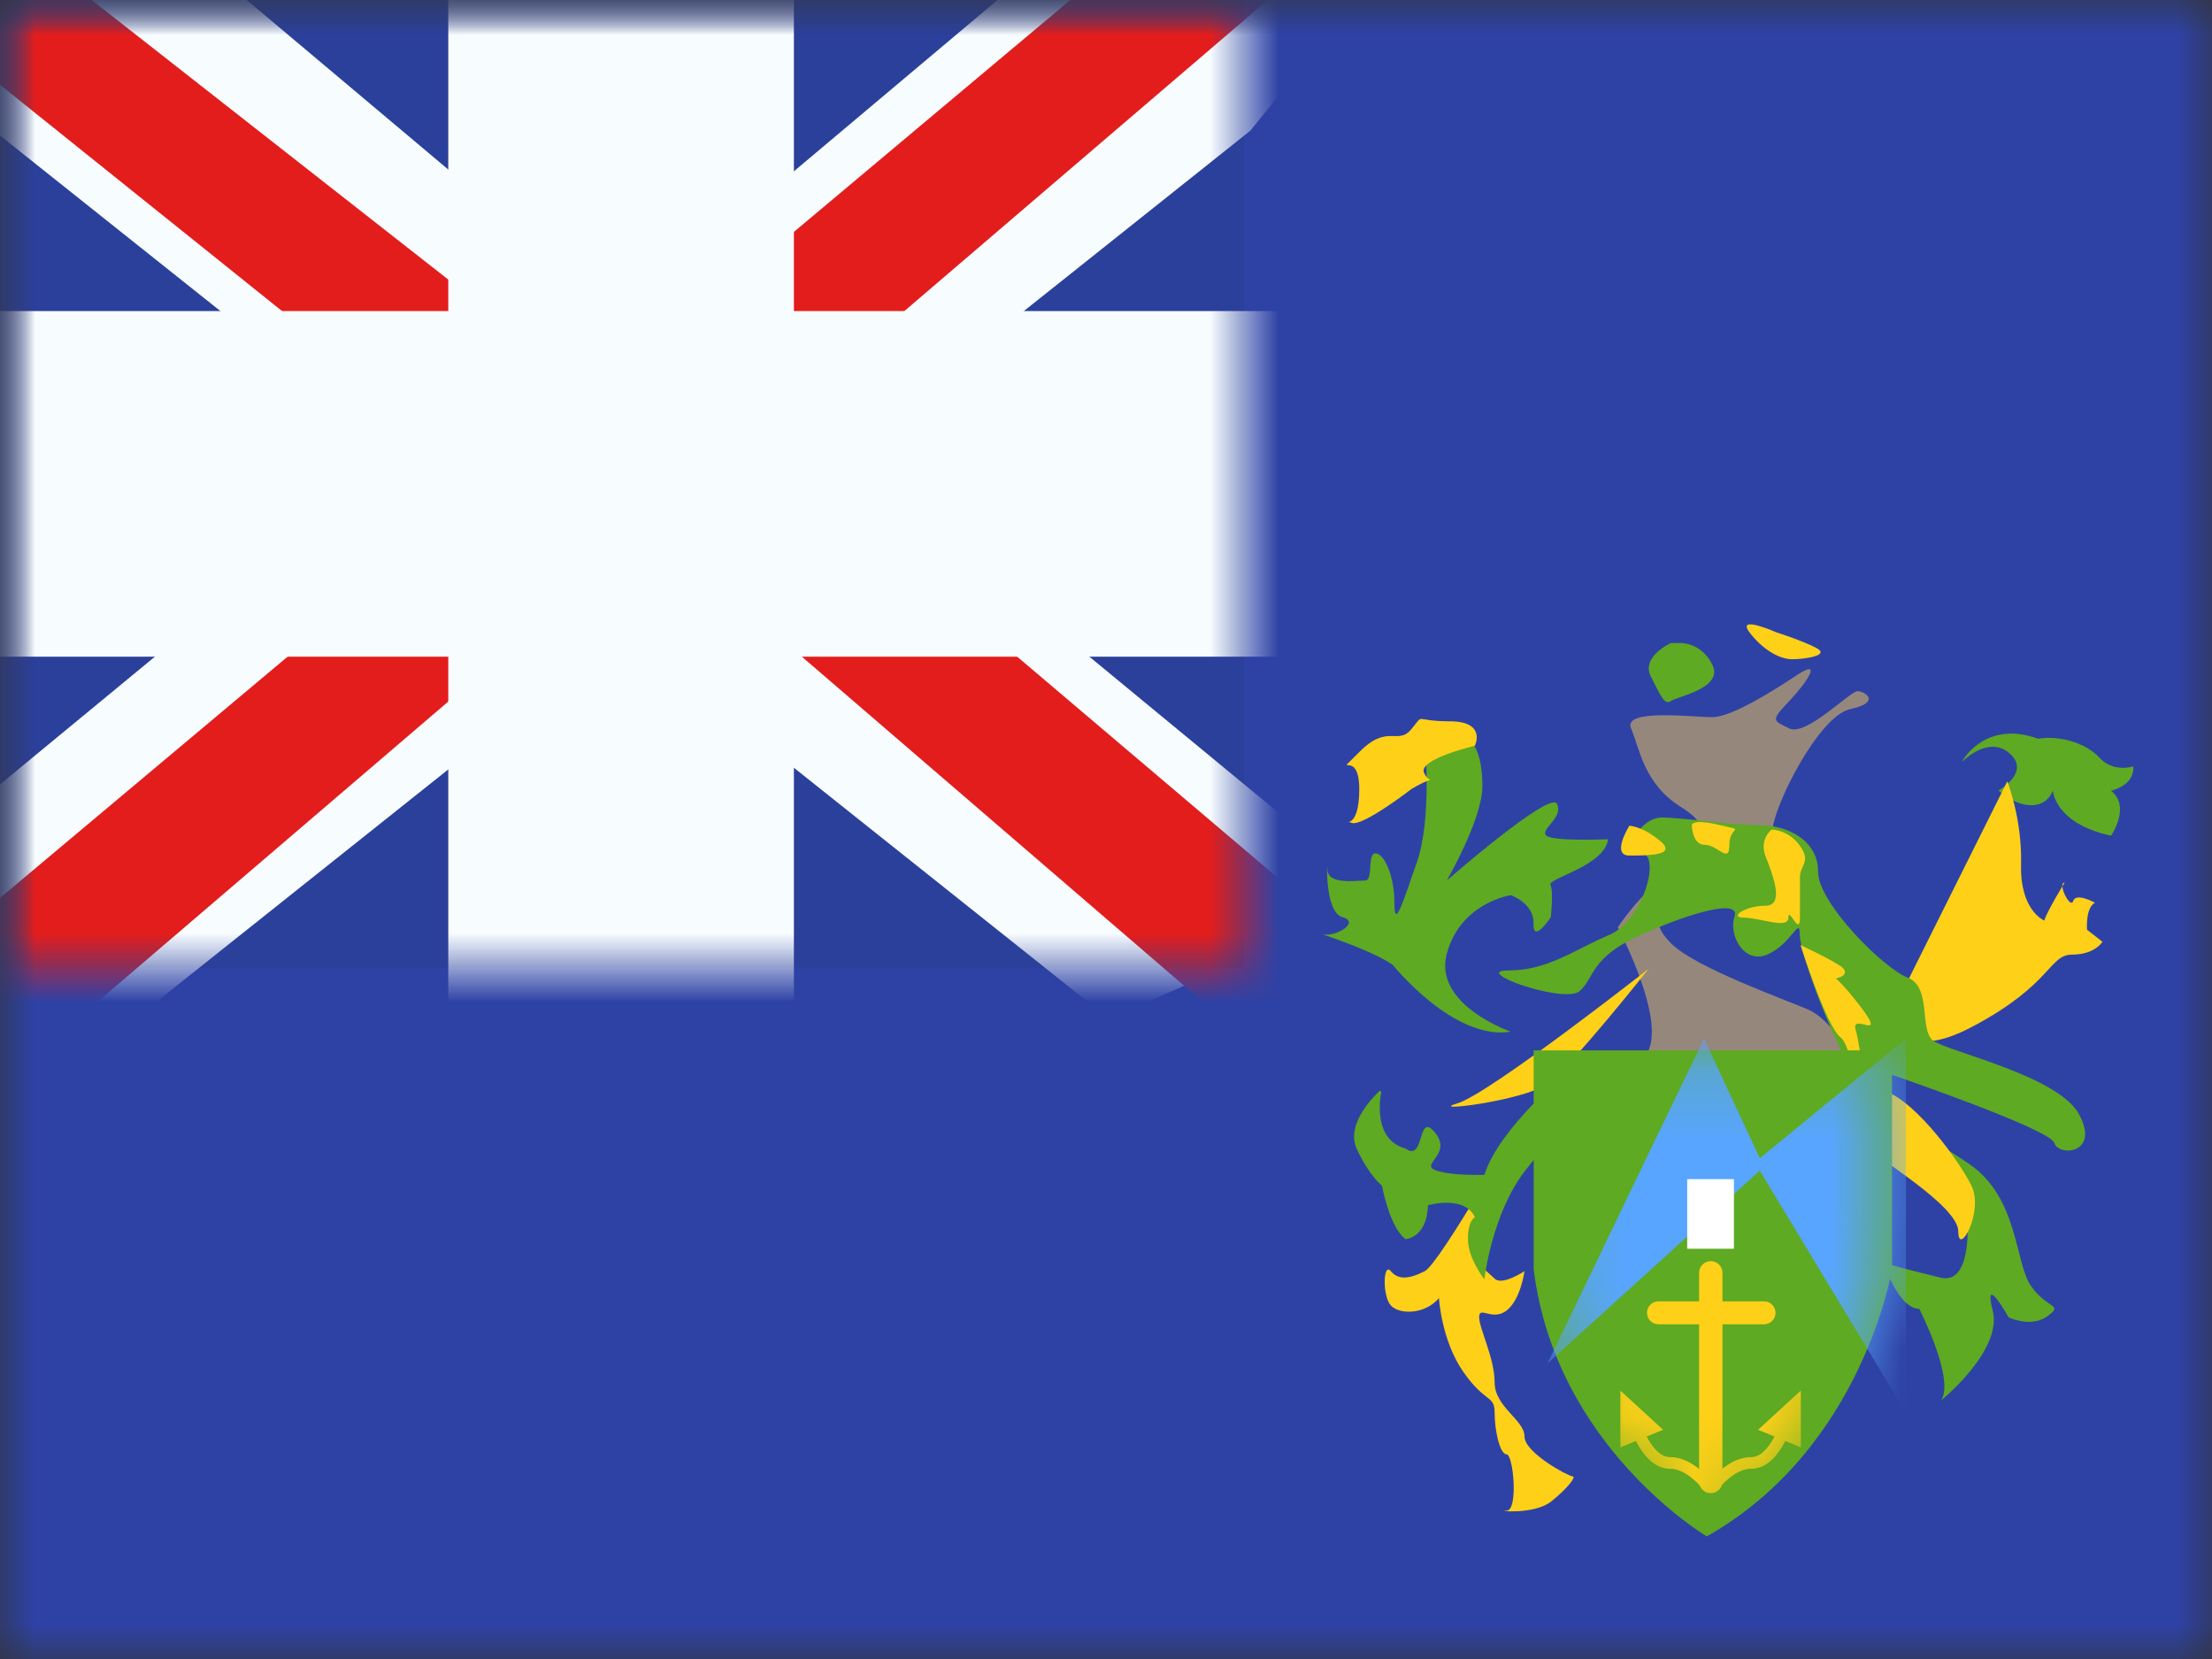<svg width="32" height="24" viewBox="0 0 32 24" fill="none" xmlns="http://www.w3.org/2000/svg">
<rect x="0" y="0" width="32" height="24" fill="#333333" stroke="none"/>
<mask id="mask0_1957_20332" style="mask-type:luminance" maskUnits="userSpaceOnUse" x="0" y="0" width="32" height="24">
<rect width="32" height="24" fill="white"/>
</mask>
<g mask="url(#mask0_1957_20332)">
<path fill-rule="evenodd" clip-rule="evenodd" d="M0 0V24H32V0H0Z" fill="#2E42A5"/>
<mask id="mask1_1957_20332" style="mask-type:luminance" maskUnits="userSpaceOnUse" x="0" y="0" width="32" height="24">
<path fill-rule="evenodd" clip-rule="evenodd" d="M0 0V24H32V0H0Z" fill="white"/>
</mask>
<g mask="url(#mask1_1957_20332)">
<rect width="18" height="14" fill="#2B409A"/>
<mask id="mask2_1957_20332" style="mask-type:luminance" maskUnits="userSpaceOnUse" x="0" y="0" width="18" height="14">
<rect width="18" height="14" fill="white"/>
</mask>
<g mask="url(#mask2_1957_20332)">
<path d="M-2.004 13L1.957 14.737L18.09 1.889L20.179 -0.693L15.944 -1.273L9.363 4.263L4.067 7.994L-2.004 13Z" fill="#F7FCFF"/>
<path d="M-1.462 14.217L0.556 15.225L19.429 -0.933H16.596L-1.462 14.217Z" fill="#E31D1C"/>
<path d="M20.004 13L16.043 14.737L-0.09 1.889L-2.179 -0.693L2.056 -1.273L8.637 4.263L13.933 7.994L20.004 13Z" fill="#F7FCFF"/>
<path d="M19.869 13.873L17.851 14.881L9.815 7.963L7.432 7.19L-2.38 -0.684H0.453L10.26 7.004L12.865 7.93L19.869 13.873Z" fill="#E31D1C"/>
<mask id="path-10-outside-1_1957_20332" maskUnits="userSpaceOnUse" x="-2" y="-2" width="22" height="18" fill="black">
<rect fill="white" x="-2" y="-2" width="22" height="18"/>
<path fill-rule="evenodd" clip-rule="evenodd" d="M9.985 0H7.985V6H0V8H7.985V14H9.985V8H18V6H9.985V0Z"/>
</mask>
<path fill-rule="evenodd" clip-rule="evenodd" d="M9.985 0H7.985V6H0V8H7.985V14H9.985V8H18V6H9.985V0Z" fill="#E31D1C"/>
<path d="M7.985 0V-1.5H6.485V0H7.985ZM9.985 0H11.485V-1.5H9.985V0ZM7.985 6V7.5H9.485V6H7.985ZM0 6V4.5H-1.5V6H0ZM0 8H-1.5V9.5H0V8ZM7.985 8H9.485V6.5H7.985V8ZM7.985 14H6.485V15.5H7.985V14ZM9.985 14V15.5H11.485V14H9.985ZM9.985 8V6.5H8.485V8H9.985ZM18 8V9.5H19.5V8H18ZM18 6H19.5V4.5H18V6ZM9.985 6H8.485V7.5H9.985V6ZM7.985 1.5H9.985V-1.5H7.985V1.5ZM9.485 6V0H6.485V6H9.485ZM0 7.5H7.985V4.5H0V7.5ZM1.5 8V6H-1.5V8H1.5ZM7.985 6.5H0V9.5H7.985V6.5ZM9.485 14V8H6.485V14H9.485ZM9.985 12.5H7.985V15.5H9.985V12.5ZM8.485 8V14H11.485V8H8.485ZM18 6.5H9.985V9.5H18V6.5ZM16.5 6V8H19.5V6H16.5ZM9.985 7.5H18V4.5H9.985V7.5ZM8.485 0V6H11.485V0H8.485Z" fill="#F7FCFF" mask="url(#path-10-outside-1_1957_20332)"/>
</g>
<path fill-rule="evenodd" clip-rule="evenodd" d="M20.616 10.757C20.616 10.757 20.715 11.851 20.498 12.472C20.282 13.092 20.172 13.452 20.172 13.056C20.172 12.659 20.02 12.345 19.898 12.345C19.775 12.345 19.872 12.738 19.749 12.738C19.626 12.738 19.203 12.806 19.203 12.575C19.203 12.345 19.147 13.193 19.422 13.269C19.696 13.345 19.288 13.581 19.106 13.508C19.106 13.508 19.855 13.751 20.149 13.959C20.149 13.959 21.03 15.059 21.855 14.925C21.855 14.925 20.732 14.537 20.93 13.797C21.128 13.057 21.855 12.95 21.855 12.95C21.855 12.95 22.195 13.064 22.185 13.363C22.175 13.662 22.435 13.269 22.435 13.269C22.435 13.269 22.476 12.892 22.43 12.8C22.384 12.708 23.211 12.529 23.264 12.141C23.264 12.141 22.418 12.179 22.36 12.079C22.302 11.98 22.622 11.823 22.522 11.628C22.422 11.434 20.93 12.738 20.93 12.738C20.93 12.738 21.445 11.85 21.445 11.374C21.445 10.897 21.314 10.571 20.93 10.571C20.546 10.571 20.616 10.757 20.616 10.757Z" fill="#5EAA22"/>
<path fill-rule="evenodd" clip-rule="evenodd" d="M28.384 11.017C28.383 11.019 28.385 11.02 28.386 11.019C28.442 10.964 28.784 10.649 29.071 10.898C29.384 11.17 28.913 11.435 28.913 11.435C28.913 11.435 29.133 11.649 29.385 11.649C29.637 11.649 29.698 11.435 29.698 11.435C29.698 11.435 29.718 11.91 30.539 12.09C30.539 12.09 30.832 11.67 30.539 11.439C30.539 11.439 30.885 11.367 30.86 11.087C30.86 11.087 30.575 11.184 30.372 10.961C30.169 10.739 29.774 10.636 29.486 10.687C28.757 10.424 28.428 10.94 28.384 11.017Z" fill="#5EAA22"/>
<path fill-rule="evenodd" clip-rule="evenodd" d="M23.404 13.415C23.404 13.415 24.253 15.012 23.722 15.343C23.191 15.674 26.246 15.439 26.534 15.343C26.822 15.248 26.476 14.744 26.156 14.604C25.837 14.465 24.525 13.999 24.176 13.649C23.827 13.298 24.04 13.173 24.321 12.827C24.602 12.48 25.643 12.342 25.643 12.018C25.643 11.695 26.303 10.36 26.765 10.259C27.226 10.158 26.977 9.999 26.871 9.999C26.765 9.999 26.127 10.657 25.885 10.538C25.643 10.42 25.614 10.428 25.885 10.141C26.156 9.855 26.361 9.525 26.002 9.762C25.643 9.999 25.052 10.375 24.767 10.375C24.483 10.375 23.471 10.247 23.596 10.538C23.722 10.83 23.775 11.335 24.321 11.677C24.867 12.018 24.63 12.268 24.176 12.597C23.722 12.927 23.404 13.415 23.404 13.415Z" fill="#96877D"/>
<path d="M29.039 11.303L27.42 14.548C27.42 14.548 27.373 15.465 28.53 14.854C29.687 14.243 29.641 13.81 29.975 13.81C30.308 13.81 30.415 13.624 30.415 13.624L30.192 13.45C30.192 13.45 30.167 13.131 30.307 13.059C30.307 13.059 30.031 12.907 29.992 13.034C29.952 13.161 29.758 12.769 29.868 12.769C29.868 12.769 29.624 13.163 29.573 13.317C29.573 13.317 29.221 13.173 29.238 12.51C29.255 11.846 29.039 11.303 29.039 11.303Z" fill="#FFD018"/>
<path d="M21.336 10.789C21.336 10.789 20.512 10.981 20.601 11.18C20.69 11.38 20.821 11.175 20.418 11.415C20.418 11.415 19.709 11.963 19.555 11.904C19.4 11.845 19.664 12.042 19.664 11.415C19.664 10.789 19.252 11.299 19.664 10.88C20.075 10.462 20.22 10.789 20.418 10.548C20.616 10.307 20.438 10.435 20.974 10.435C21.511 10.435 21.336 10.789 21.336 10.789Z" fill="#FFD018"/>
<path d="M23.851 14.014C23.851 14.014 21.544 15.827 21.082 15.962C20.621 16.098 22.031 15.925 22.375 15.686C22.72 15.446 23.851 14.014 23.851 14.014Z" fill="#FFD018"/>
<path fill-rule="evenodd" clip-rule="evenodd" d="M28.425 17.195C28.425 17.195 28.646 18.623 28.068 18.482C27.49 18.342 27.25 18.269 27.25 18.269C27.25 18.269 27.462 18.934 27.765 18.934C27.765 18.934 28.281 19.94 28.083 20.258C28.083 20.258 28.972 19.537 28.828 18.963C28.684 18.39 29.058 19.058 29.058 19.058C29.058 19.058 29.385 19.215 29.622 19.039C29.858 18.863 29.619 18.941 29.382 18.605C29.146 18.269 29.204 17.326 28.485 16.837C27.765 16.348 27.598 16.363 27.598 16.363C27.598 16.363 27.068 15.497 27.385 15.554C27.385 15.554 29.66 16.334 29.719 16.534C29.778 16.734 30.382 16.697 30.08 16.126C29.778 15.554 28.152 15.21 27.959 15.049C27.765 14.887 27.945 14.276 27.598 14.143C27.25 14.01 26.3 13.065 26.301 12.609C26.302 12.154 25.855 11.939 25.466 11.939C25.078 11.939 24.346 11.827 24.037 11.827C23.728 11.827 23.44 12.344 23.738 12.344C24.037 12.344 23.782 13.312 23.282 13.524C22.782 13.735 22.395 14.039 21.825 14.039C21.254 14.039 22.633 14.531 22.853 14.337C23.072 14.143 23 13.853 23.738 13.524C24.477 13.194 25.181 12.999 25.092 13.261C25.003 13.524 25.23 13.962 25.578 13.804C25.926 13.645 26.037 13.244 26.037 13.524C26.037 13.804 26.57 15.241 26.978 15.802C27.385 16.363 28.425 17.195 28.425 17.195Z" fill="#5EAA22"/>
<path d="M23.571 11.946C23.571 11.946 23.301 12.377 23.571 12.377C23.842 12.377 24.277 12.377 24.012 12.161C23.747 11.946 23.571 11.946 23.571 11.946Z" fill="#FFD018"/>
<path d="M24.475 11.935C24.475 11.935 24.476 12.222 24.664 12.222C24.851 12.222 25.018 12.508 25.018 12.222C25.018 11.935 25.279 12.03 24.877 11.935C24.475 11.84 24.475 11.935 24.475 11.935Z" fill="#FFD018"/>
<path d="M25.63 12.001C25.63 12.001 25.449 12.137 25.539 12.38C25.63 12.622 25.834 13.103 25.539 13.103C25.244 13.103 25.002 13.276 25.232 13.276C25.462 13.276 25.872 13.449 25.872 13.276C25.872 13.103 26.039 13.561 26.039 13.276C26.039 12.99 26.039 12.854 26.039 12.686C26.039 12.519 26.206 12.471 26.039 12.236C25.872 12.001 25.63 12.001 25.63 12.001Z" fill="#FFD018"/>
<path d="M26.047 13.672C26.047 13.672 26.424 14.857 26.629 15.01C26.833 15.163 26.925 16.45 27.015 16.59C27.105 16.73 28.33 17.436 28.33 17.816C28.33 18.195 28.707 17.524 28.518 17.149C28.33 16.773 27.736 15.974 27.309 15.8C26.882 15.626 26.936 15.204 26.847 14.907C26.757 14.61 27.378 15.146 26.847 14.474C26.315 13.801 26.329 14.162 26.479 14.162C26.629 14.162 26.778 14.082 26.629 13.978C26.479 13.873 26.047 13.672 26.047 13.672Z" fill="#FFD018"/>
<path d="M22.054 16.116C22.054 16.116 20.831 18.277 20.612 18.389C20.394 18.5 20.231 18.523 20.12 18.389C20.008 18.254 19.997 18.749 20.12 18.885C20.243 19.02 20.612 19.02 20.817 18.779C20.817 18.779 20.85 19.387 21.169 19.846C21.489 20.304 21.622 20.177 21.622 20.436C21.622 20.696 21.698 21.039 21.795 21.039C21.893 21.039 21.968 21.854 21.795 21.854C21.622 21.854 22.196 21.921 22.446 21.717C22.697 21.513 22.804 21.358 22.75 21.358C22.697 21.358 22.054 21.02 22.054 20.78C22.054 20.541 21.622 20.354 21.622 19.999C21.622 19.643 21.398 19.221 21.398 19.053C21.398 18.885 21.59 19.118 21.795 18.959C22.001 18.799 22.054 18.389 22.054 18.389C22.054 18.389 21.73 18.606 21.622 18.497C21.514 18.389 21.173 18.174 21.398 17.806C21.622 17.439 22.054 16.116 22.054 16.116Z" fill="#FFD018"/>
<path fill-rule="evenodd" clip-rule="evenodd" d="M24.174 9.302C24.174 9.302 23.736 9.497 23.882 9.787C24.028 10.076 24.081 10.204 24.174 10.14C24.268 10.076 24.924 9.955 24.777 9.629C24.63 9.302 24.322 9.302 24.322 9.302H24.174Z" fill="#5EAA22"/>
<path d="M25.694 9.146C25.694 9.146 25.115 8.89 25.308 9.146C25.501 9.402 25.748 9.537 25.925 9.537C26.103 9.537 26.472 9.484 26.287 9.38C26.103 9.277 25.694 9.146 25.694 9.146Z" fill="#FFD018"/>
<path fill-rule="evenodd" clip-rule="evenodd" d="M19.981 15.8C19.984 15.785 19.966 15.774 19.954 15.785C19.833 15.9 19.473 16.283 19.626 16.616C19.809 17.014 19.992 17.152 19.992 17.152C19.992 17.152 20.103 17.76 20.334 17.926C20.334 17.926 20.643 17.91 20.658 17.436C20.658 17.436 21.184 17.282 21.338 17.61C21.338 17.61 21.236 17.647 21.236 17.926C21.236 18.205 21.474 18.507 21.474 18.507C21.474 18.507 21.583 17.545 22.072 16.925C22.561 16.306 22.701 16.183 22.701 16.183V15.486C22.701 15.486 21.689 16.311 21.474 16.996C21.474 16.996 20.964 17.013 20.757 16.925C20.55 16.838 21.016 16.694 20.757 16.382C20.499 16.07 20.617 16.821 20.334 16.616C19.891 16.493 19.951 15.966 19.981 15.8Z" fill="#5EAA22"/>
<path fill-rule="evenodd" clip-rule="evenodd" d="M22.187 15.195L27.371 15.195V18.362C27.371 18.362 26.949 20.951 24.691 22.226C24.691 22.226 22.504 20.933 22.187 18.362V15.195Z" fill="#5EAA22"/>
<mask id="mask3_1957_20332" style="mask-type:luminance" maskUnits="userSpaceOnUse" x="22" y="15" width="6" height="8">
<path fill-rule="evenodd" clip-rule="evenodd" d="M22.187 15.195L27.371 15.195V18.362C27.371 18.362 26.949 20.951 24.691 22.226C24.691 22.226 22.504 20.933 22.187 18.362V15.195Z" fill="white"/>
</mask>
<g mask="url(#mask3_1957_20332)">
<path fill-rule="evenodd" clip-rule="evenodd" d="M24.652 15.023L22.387 19.724L25.458 16.934L27.573 20.439V15.023L25.458 16.757L24.652 15.023Z" fill="#58A5FF"/>
<path d="M24.58 18.413C24.58 18.32 24.656 18.244 24.749 18.244C24.843 18.244 24.918 18.32 24.918 18.413V21.432C24.918 21.525 24.843 21.601 24.749 21.601C24.656 21.601 24.58 21.525 24.58 21.432L24.58 18.413Z" fill="#FFD018"/>
<path d="M23.992 19.158C23.901 19.158 23.826 19.083 23.826 18.992C23.826 18.9 23.901 18.826 23.992 18.826H25.52C25.611 18.826 25.686 18.9 25.686 18.992C25.686 19.083 25.611 19.158 25.52 19.158H23.992Z" fill="#FFD018"/>
<path d="M24.816 21.489L24.685 21.595C24.492 21.361 24.316 21.248 24.161 21.248C23.932 21.248 23.746 21.057 23.595 20.695L23.75 20.631C23.879 20.937 24.018 21.08 24.161 21.08C24.377 21.08 24.594 21.219 24.816 21.489Z" fill="#FFD018"/>
<path fill-rule="evenodd" clip-rule="evenodd" d="M23.443 20.119C23.442 20.118 23.441 20.119 23.441 20.12V20.936C23.441 20.937 23.442 20.938 23.443 20.938L24.057 20.685C24.058 20.684 24.058 20.683 24.057 20.682L23.443 20.119Z" fill="#FFD018"/>
<path d="M24.677 21.489L24.808 21.595C25.001 21.361 25.177 21.248 25.332 21.248C25.561 21.248 25.747 21.057 25.898 20.695L25.742 20.631C25.614 20.937 25.474 21.08 25.332 21.08C25.116 21.08 24.899 21.219 24.677 21.489Z" fill="#FFD018"/>
<path fill-rule="evenodd" clip-rule="evenodd" d="M26.049 20.119C26.051 20.118 26.052 20.119 26.052 20.12V20.936C26.052 20.937 26.051 20.938 26.05 20.938L25.436 20.685C25.435 20.684 25.435 20.683 25.436 20.682L26.049 20.119Z" fill="#FFD018"/>
<rect x="24.408" y="17.058" width="0.676" height="1.007" fill="white"/>
</g>
</g>
</g>
</svg>
